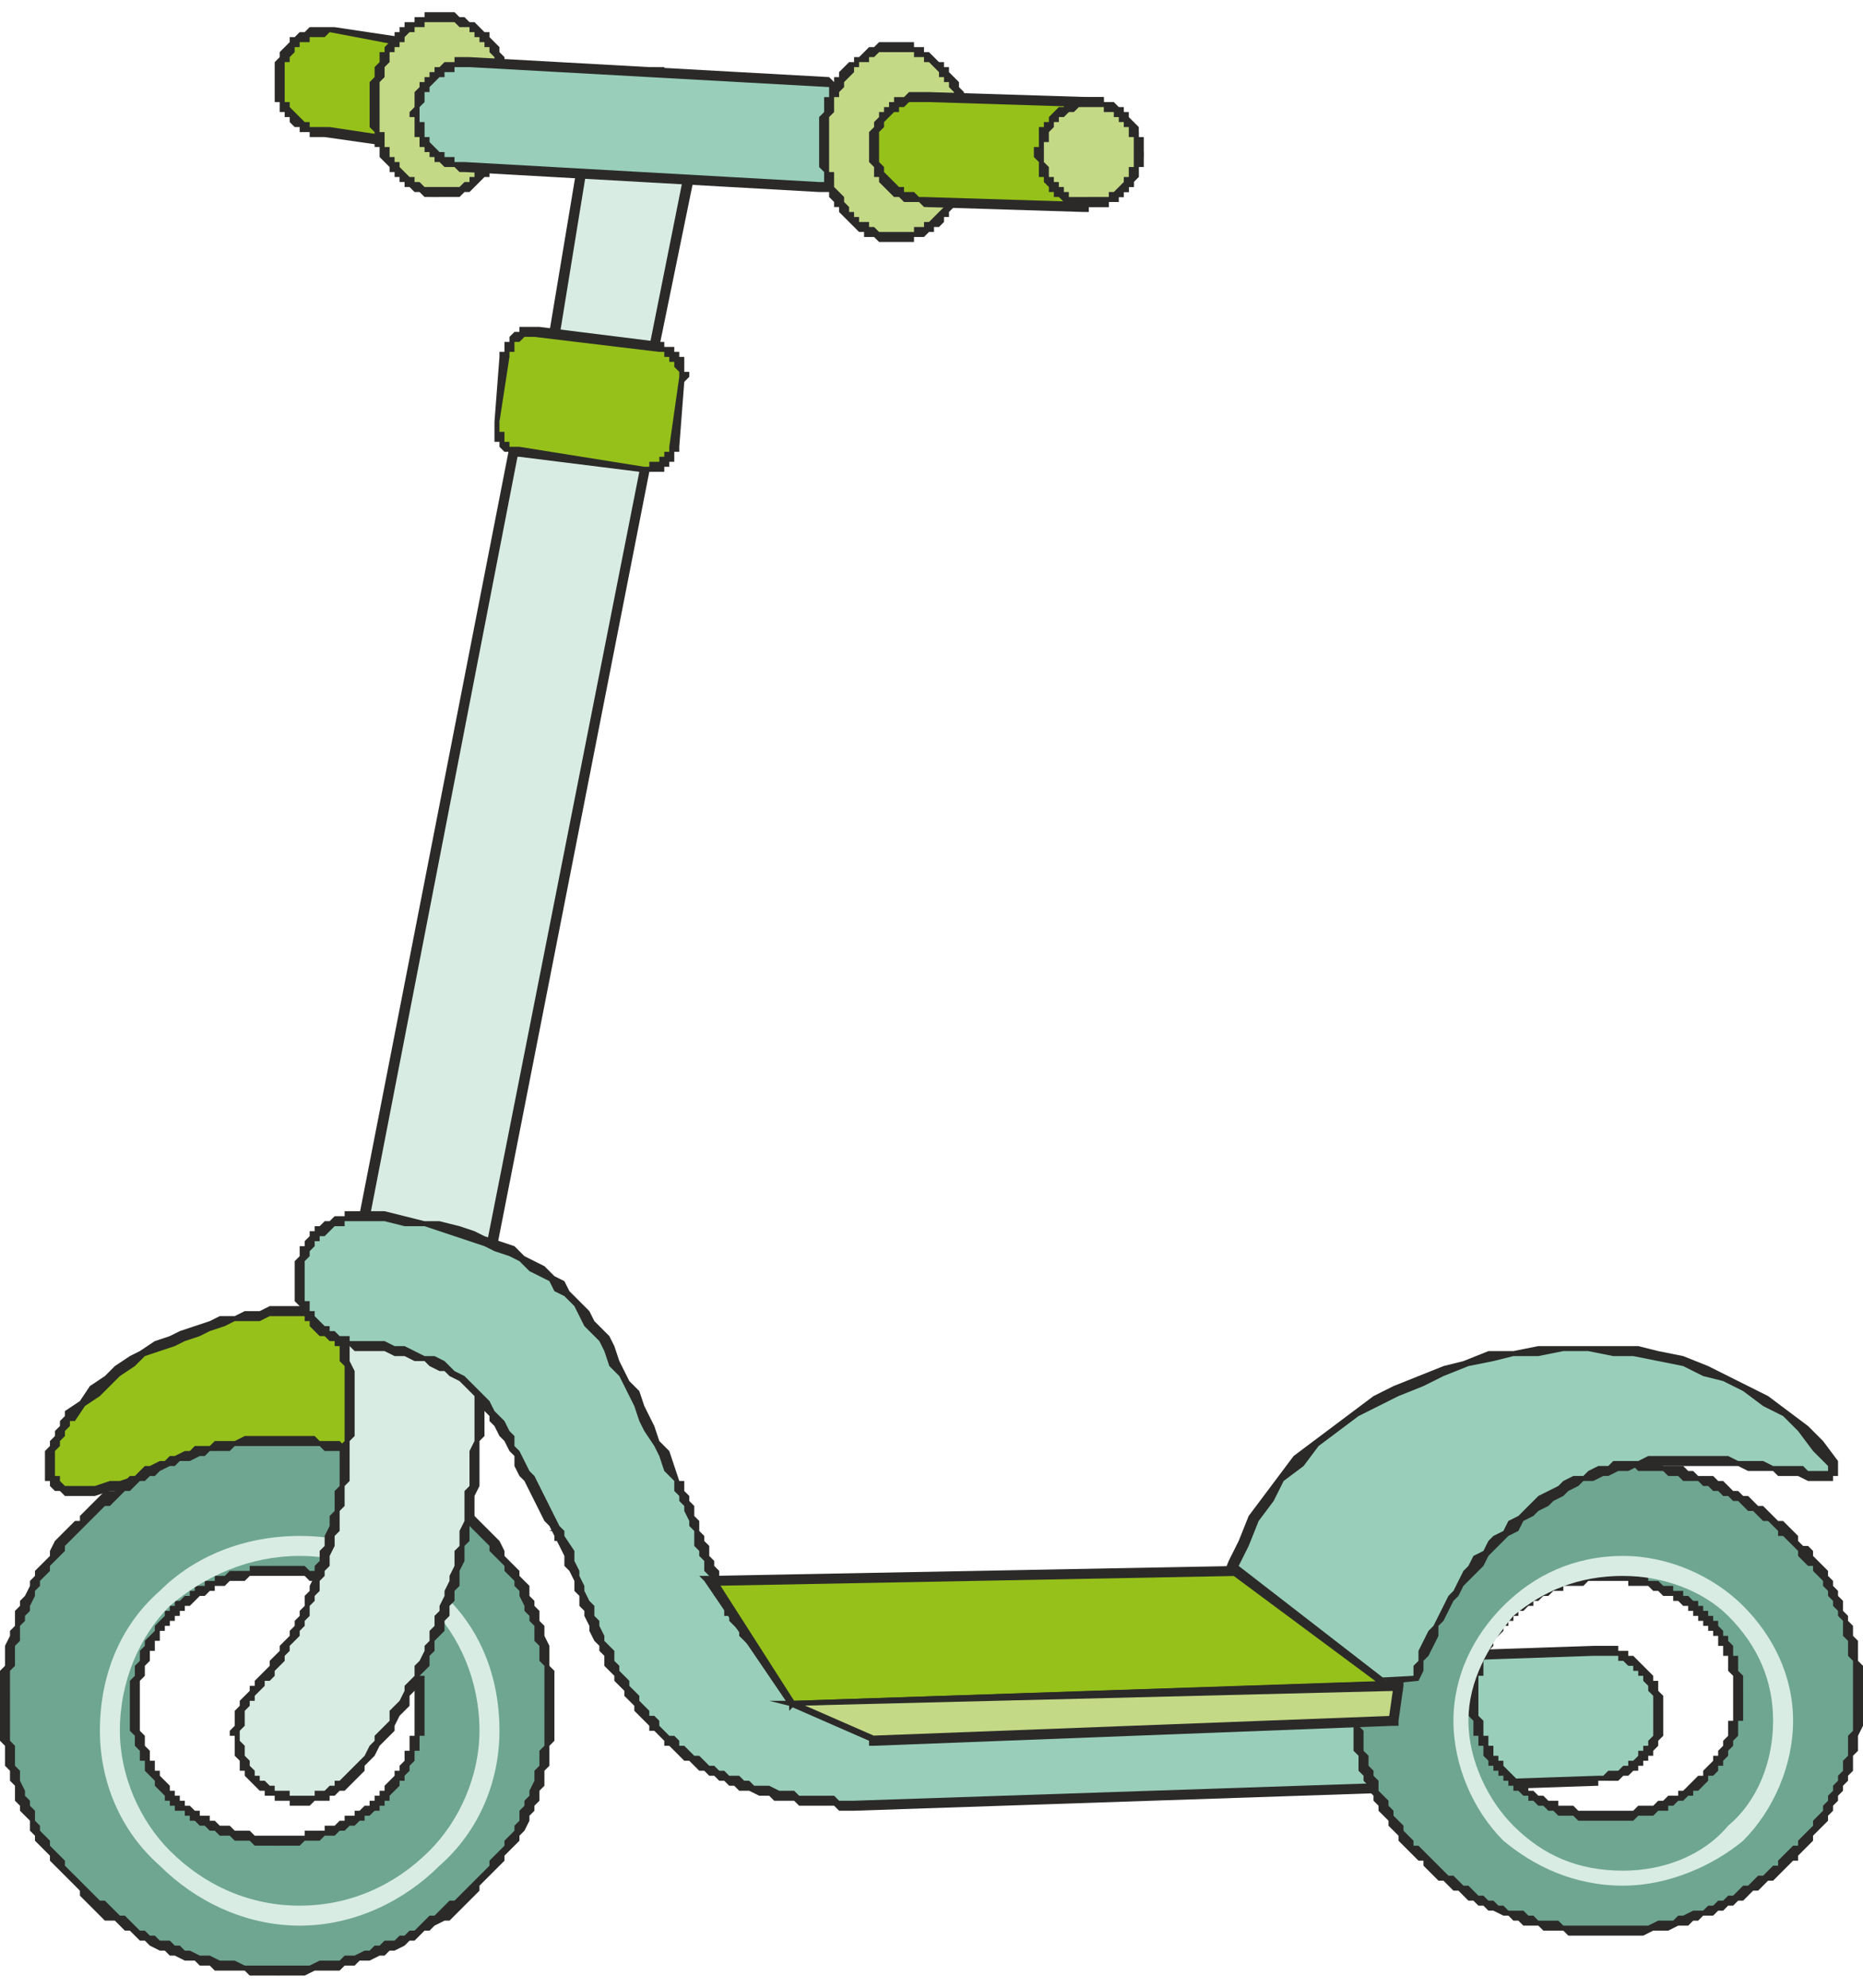 <svg xmlns="http://www.w3.org/2000/svg" width="60" height="64" fill-rule="evenodd" clip-rule="evenodd" image-rendering="optimizeQuality" shape-rendering="geometricPrecision" text-rendering="geometricPrecision" viewBox="0 0 3.73 3.93"><defs><style>.fil6{fill:#c4d985}.fil0{fill:#96c11a}.fil1,.fil3{fill:#2b2a29;fill-rule:nonzero}.fil3{fill:#d8ece4}.fil2,.fil4,.fil5{fill:#6fa691;fill-rule:nonzero}.fil4,.fil5{fill:#96c11a}.fil4{fill:#99cfba}</style></defs><g id="Слой_x0020_1"><g id="_93604640"><path d="M.14 2.81c-.07.09-.05.17.05.15.29-.07.42-.08.58-.02l.03-.3c-.06-.04-.41-.11-.66.17z" class="fil0"/><path id="1" d="M.19 2.95v.02H.13l-.01-.01H.11L.1 2.95v-.01H.09V2.88l.01-.01v-.01l.01-.01v-.01l.01-.01v-.01l.01-.01V2.8l.02.02H.14v.01l-.01.01v.01l-.01.01v.01l-.01.01v.05h.01v.01l.01.01H.19zm0 .02zm.57-.03h.02l-.01.01-.02-.01H.74l-.02-.01H.71L.7 2.92H.65l-.01-.01H.48l-.02.01H.4l-.02.01H.36l-.02.01H.32l-.02.01H.27l-.02.01H.22l-.03.01v-.02l.03-.01h.02l.03-.01h.02l.02-.01h.03l.02-.01H.4l.02-.01h.06l.01-.01h.15l.02.01h.03l.01.01h.03l.01.01h.02l.02.01-.02.01zm.02 0v.01H.77l.01-.01zm.01-.29l.01-.02V2.76l-.01.01V2.89l-.01.01v.04H.76v-.03l.01-.01V2.78l.01-.01V2.66l.01-.01v-.01.01zm.01-.02h.01l-.01.01v-.01zm-.65.19L.13 2.8l.03-.02.02-.03.03-.02.02-.02.03-.02.02-.01.03-.02.03-.01.02-.01.03-.01.03-.01.02-.01h.03l.02-.01h.03l.02-.01h.13l.02.01h.03l.02.01h.03l.01.01h.01v.01H.8l-.01.02-.01-.01-.01-.01H.75l-.02-.01H.7l-.01-.01H.54l-.02.01H.47l-.02.01-.03.01-.02.01-.03.01-.02.01-.03.01-.03.01-.02.02-.03.02-.02.02-.02.02-.03.02-.02.03zM.13 2.8z" class="fil1"/><path d="M.56 2.86c.14 0 .28.06.38.15.1.1.16.23.16.38s-.06.28-.16.38c-.1.09-.24.15-.38.15-.15 0-.29-.06-.39-.15-.1-.1-.16-.23-.16-.38s.06-.28.16-.38c.1-.09.24-.15.39-.15zm.2.34c-.05-.05-.12-.08-.2-.08-.08 0-.16.03-.21.08-.05.05-.08.12-.08.19s.03.14.08.19c.05.05.13.08.21.08.08 0 .15-.03.2-.08.05-.05.08-.12.08-.19S.81 3.25.76 3.2z" class="fil2"/><path id="1" d="M.95 3.01l-.02.01-.01-.01L.91 3 .9 2.99H.89l-.01-.01-.01-.01-.01-.01H.85l-.01-.01-.01-.01H.82l-.01-.01H.8l-.01-.01-.02-.01H.76L.75 2.9H.73l-.02-.01H.7l-.01-.01H.65l-.01-.01H.56v-.02h.07l.01.01h.04l.01.01h.03l.01.01h.01l.02.01h.01l.01.01h.01l.02.01h.01l.01.01.01.01h.01l.01.01.01.01.02.01H.9l.01.01.01.01.01.01.01.01.01.01zm.16.38h-.02v-.08l-.01-.01v-.03l-.01-.01v-.03l-.01-.01v-.01l-.01-.01v-.01l-.01-.02v-.01l-.01-.01v-.01l-.01-.01-.01-.01v-.01L1 3.1l-.01-.01-.01-.01v-.01l-.01-.01-.01-.01-.01-.01-.01-.01-.01-.01.02-.01.01.01.01.01.01.01.01.01.01.01.01.02v.01l.01.01.01.01.01.01v.01l.01.01.01.01v.02l.01.01v.01l.01.01v.02l.01.01v.02l.01.02v.04l.01.01V3.39zm-.16.38l-.02-.01.01-.01.01-.01.01-.01.01-.01.01-.01V3.7l.01-.01.01-.01.01-.01v-.01l.01-.01.01-.01v-.01l.01-.01V3.6l.01-.01v-.01l.01-.01v-.01l.01-.02v-.02l.01-.01v-.03l.01-.01v-.08h.02v.07l-.01.01v.04l-.01.01v.03l-.01.01v.02l-.01.01v.01l-.01.01v.01l-.01.02-.01.01v.01l-.01.01-.01.01-.01.01v.01L1 3.71l-.01.01-.01.01-.01.01-.01.01v.01l-.01.01zm-.39.16v-.02H.62l.02-.01h.04l.01-.01h.02l.02-.01h.01l.01-.01h.01l.01-.01h.02l.01-.01h.01l.01-.01h.01l.01-.01.01-.01.01-.01h.01l.01-.01.01-.01.01-.01h.01l.01-.01.01-.01.02.01-.01.01-.01.01-.01.01-.01.01-.01.01H.89l-.02.01-.01.01H.85l-.01.01-.01.01H.82l-.01.01-.02.01H.78l-.01.01H.76l-.02.01H.72l-.01.01H.69l-.01.01H.63l-.02.01H.56zm-.4-.16l.02-.01.01.01.01.01h.01l.01.01.01.01.01.01h.01l.01.01.01.01.01.01h.01l.01.01h.01l.01.01h.02l.01.01h.01l.01.01h.01l.02.01h.02l.02.01h.03l.02.01h.07v.02H.5l-.01-.01H.43l-.01-.01H.4L.39 3.9H.37l-.02-.01H.34l-.01-.01H.32L.3 3.87l-.01-.01H.28l-.01-.01-.01-.01H.25l-.01-.01-.01-.01H.21L.2 3.81.19 3.8l-.01-.01-.01-.01-.01-.01zM0 3.39h.02v.07l.01.01v.04l.01.01v.02l.01.02v.01l.01.01v.01l.01.01v.02l.01.01v.01l.01.01.01.01v.01l.01.01.01.01.01.01v.01l.01.01.01.01.01.01.01.01.01.01-.02.01v-.01l-.01-.01-.01-.01-.01-.01-.01-.01-.01-.01L.1 3.7v-.01l-.01-.01-.01-.01-.01-.01v-.01l-.01-.01v-.02l-.01-.01-.01-.01v-.01l-.01-.01v-.03l-.01-.01v-.02l-.01-.01v-.04L0 3.46V3.39zm.16-.38l.02.01-.01.01-.01.01-.01.01-.01.01-.01.01v.01l-.01.01-.01.01-.01.01v.01l-.01.01-.01.01v.01l-.01.01v.01l-.01.02v.01l-.01.01v.01l-.01.01v.03l-.01.01v.04l-.01.01V3.39H0V3.32l.01-.01v-.04l.01-.02v-.01l.01-.01V3.2l.01-.01v-.01l.01-.01.01-.02v-.01l.01-.01v-.01l.01-.01.01-.01.01-.01v-.01l.01-.02.01-.01.01-.01.01-.01.01-.01h.01v-.01zm.4-.16v.02H.47l-.01.01H.42l-.01.01H.4l-.02.01H.36l-.01.01H.34l-.02.01-.01.01H.3l-.01.01H.28l-.01.01-.01.01H.25l-.01.01-.01.01-.01.01H.21L.2 3l-.01.01-.01.01-.02-.01L.17 3l.01-.01.01-.01.01-.01.01-.01h.02l.01-.01.01-.01.01-.01h.01l.01-.01.01-.01H.3l.02-.01h.01l.01-.01h.01l.02-.01h.01l.01-.01h.03l.01-.01h.04l.02-.01h.07zm0 .28v-.02h.05l.01.01h.03l.01.01h.02v.01H.7v.01h.02v.01h.01v.01h.02v.01h.01v.01h.01l-.02.02V3.2H.74v-.01H.73l-.01-.01-.01-.01H.7l-.01-.01H.68v-.01H.66l-.01-.01H.62l-.01-.01H.56zm-.2.08l-.02-.02h.01v-.01h.01l.01-.01h.01v-.01h.01v-.01h.02v-.01h.02v-.01h.02l.01-.01H.5v-.01H.56v.02H.5l-.01.01H.46l-.01.01H.43v.01H.42l-.01.01H.4l-.01.01-.01.01H.37v.01H.36v.01zm-.08.18H.26v-.05l.01-.01v-.02l.01-.01v-.02l.01-.01v-.01l.01-.01.01-.01v-.01l.01-.01.01-.01V3.2h.01v-.01l.02.02H.35v.01H.34v.01H.33v.01H.32v.02H.31v.02H.3v.02l-.01.01v.02l-.01.01v.05zm.08.18l-.02.02v-.01H.33v-.01l-.01-.01-.01-.01v-.01L.3 3.53l-.01-.01V3.5H.28v-.02l-.01-.01v-.02l-.01-.01v-.05h.02v.05l.01.01v.02l.01.01v.02h.01v.02h.01v.01l.01.01.01.01v.01h.01v.01h.01zm.2.08v.02H.51L.5 3.66H.47l-.01-.01H.44l-.01-.01H.42l-.01-.01H.4l-.01-.01H.38v-.01H.37V3.6H.35v-.01H.34l.02-.02v.01h.01v.01h.01l.01.01H.4v.01h.02v.01h.01l.01.01h.02l.01.01H.5l.01.01h.05zm.19-.08l.02.02H.76v.01H.75l-.01.01H.73v.01H.72l-.01.01H.7l-.01.01H.68l-.01.01H.65l-.01.01H.61l-.01.01H.56v-.02h.05v-.01h.04v-.01h.02l.01-.01h.01v-.01h.02V3.6h.01l.01-.01h.01v-.01h.01v-.01zm.08-.18h.02V3.45H.84v.03H.83v.02l-.01.01v.01l-.01.01v.01H.8v.01l-.01.01-.01.01v.01H.77v.01l-.02-.02h.01v-.01h.01v-.01l.01-.01.01-.01v-.01H.8v-.01l.01-.01v-.02h.01v-.03h.01V3.39zm-.08-.18l.02-.02v.01h.01v.01l.01.01.01.01.01.01v.01l.01.01v.01h.01v.02l.01.01v.03h.01V3.39H.83V3.33l-.01-.01V3.3l-.01-.01v-.01L.8 3.27v-.01H.79v-.02H.78v-.01H.77v-.01H.76v-.01H.75z" class="fil1"/><path d="M.6 3.05c.11 0 .21.04.28.11.08.07.12.17.12.28 0 .1-.04.2-.12.27-.07.07-.17.12-.28.12-.11 0-.21-.05-.28-.12C.24 3.64.2 3.54.2 3.44c0-.11.04-.21.12-.28.07-.07.17-.11.28-.11zm.26.14c-.07-.06-.16-.1-.26-.1s-.19.04-.26.1c-.06.06-.1.15-.1.25 0 .09.04.18.1.24.07.07.16.11.26.11s.19-.04.26-.11c.06-.06.1-.15.1-.24 0-.1-.04-.19-.1-.25z" class="fil3"/><path d="M1.18.22c.02-.07.07-.11.14-.1.07.02.08.08.07.15l-.08.4c-.07.06-.09.14-.02.24v.01L.95 2.64c.02.15.01.32-.04.47-.04.16-.11.31-.21.42-.05.06-.13.06-.18.01-.06-.04-.06-.13-.01-.18.07-.08.12-.19.15-.31.04-.13.05-.27.03-.39v-.04L1.03.87c.09-.03.1-.21.08-.23l.07-.42z" class="fil3"/><path id="1" d="M1.32.11l-.01.02h-.05l-.01.01h-.01v.01h-.01l-.01.01-.01.01v.01L1.2.19v.02l-.01.01h-.02l.01-.01V.19l.01-.01V.17L1.2.16V.15h.01V.14h.01V.13h.01l.01-.01h.02V.11H1.32zm.08.17L1.38.27V.18h-.01V.16h-.01V.15h-.01V.14h-.02V.13h-.02l.01-.02h.01v.01h.02l.01.01.01.01.01.01.01.01v.01l.01.01V.28zM1.38.27zm-.08.4l.08-.4.02.01-.08.39v.01L1.3.67zm.02 0v.01-.01zM1.3.91h-.02v.01L1.27.91V.9L1.26.89V.88L1.25.87V.85L1.24.84V.74h.01V.72l.01-.01.01-.01V.69h.01l.01-.01.01-.01.01-.01.01.02h-.01L1.3.69V.7h-.01v.01h-.01v.01l-.01.01v.01l-.01.01v.09l.01.01v.01l.01.01v.02l.01.01.01.01zm0 0zm-.02.01V.91h.02v.01h-.02zm.02 0zM.94 2.64L1.28.92h.02L.96 2.65H.94v-.01zm0 .01v-.01.01zm-.02.47l-.01-.01v-.03l.01-.01v-.03l.01-.02v-.06l.01-.01V2.88l.01-.02v-.14L.94 2.7v-.05l.02-.01v.07l.01.02v.12l-.01.01v.09l-.01.02v.04l-.01.02v.03l-.01.01v.03l-.01.02zm-.21.42l-.02-.01.01-.01.01-.01.01-.01.01-.01.01-.02.01-.01v-.01l.01-.01.01-.01.01-.01V3.4l.01-.01.01-.01.01-.02v-.01l.01-.01.01-.01v-.02l.01-.01.01-.02v-.01l.01-.01v-.02l.01-.01v-.02l.01-.01v-.01l.01-.02v-.01l.01-.02v-.01l.01-.02.01.01v.03l-.01.01v.02l-.01.01v.02l-.01.01v.02l-.01.01-.01.01v.02l-.01.01v.02l-.01.01-.01.01v.02l-.01.01-.01.01v.02l-.01.01-.01.01-.01.02v.01l-.01.01-.01.01-.01.01-.01.02-.01.01-.01.01v.01l-.01.01-.01.01zm-.2.01l.01-.01h.01l.01.01h.01v.01h.03v.01h.05v-.01h.02l.01-.01h.01v-.01h.01l.01-.01.02.01-.01.01-.01.01H.68l-.01.01H.66v.01H.63l-.01.01H.58v-.01H.55v-.01H.53v-.01H.52l-.01-.01zm-.01-.2l.01.02v.01H.5v.01l-.01.01v.03l-.01.01v.02l.01.01v.02l.01.01v.01l.01.01v.01h.01v.01l-.01.01-.01-.01-.01-.01v-.01H.48V3.5l-.01-.01v-.04H.46v-.01l.01-.01V3.4l.01-.01v-.01l.01-.01.01-.01v-.01zm.15-.3h.02v.02l-.01.02v.02l-.01.01v.01l-.01.01v.02l-.01.01v.01l-.01.01v.02l-.01.01v.01l-.01.01v.01l-.01.01-.01.01v.01l-.01.01v.01l-.01.01-.01.01v.01l-.01.01H.53v.01l-.01.01-.01.01-.01-.02h.01v-.01l.01-.01.01-.01.01-.01V3.3l.01-.01.01-.01v-.01l.01-.01.01-.01v-.01l.01-.01v-.01l.01-.01V3.2l.01-.01v-.02l.01-.01v-.01l.01-.02v-.02l.01-.01v-.02l.01-.01v-.02zm.03-.39H.7v.04l.01.02V2.85l-.01.01v.08l-.01.01v.04L.68 3v.04l-.01.01H.65l.01-.02v-.02L.67 3v-.04l.01-.01v-.08l.01-.01V2.71L.68 2.7v-.04zm.01-.02l.01.02H.68v-.03l.01.01zm-.01 0v-.01.01zm.02-.02l-.01.02-.01-.01v-.02l.02.01zm-.02-.01zM1.04.87L.7 2.62l-.02-.01.34-1.74.01-.01.01.01zm-.02 0l.01-.01-.01.01zm.01.01V.86l.01.02h-.01zm.01 0h-.01.01zM1.1.64l.02.01-.01-.01h.01v.03h.01v.04l-.01.01v.05l-.01.01V.8L1.1.81v.01l-.01.01v.01h-.01v.01l-.01.01h-.01l-.01.01h-.01v.01L1.03.86h.01V.85h.01l.01-.01.01-.01.01-.01V.81L1.09.8V.79L1.1.78V.74l.01-.01V.67L1.1.66V.64zm0 .01V.64v.01zm.09-.43l-.07.43L1.1.64l.07-.42h.02zm-.02 0z" class="fil1"/><path d="M.72 2.67C.65 2.66.59 2.6.6 2.53c0-.07.06-.13.13-.12.45.04.47.25.62.53.04.07-.02-.05.03.05V3c.05.14.09.22.13.27.05.04.11.05.2.06l1.48-.05c.07 0 .13.05.13.12 0 .07-.05.13-.12.14l-1.49.05H1.7c-.16-.01-.27-.05-.36-.13-.08-.08-.14-.19-.2-.37l-.02-.04c0 .01.01.01 0 0-.13-.21-.13-.36-.4-.38zm.4.38c-.01-.03-.01-.01 0 0z" class="fil4"/><path id="1" d="M.59 2.53h.02v.05h.01v.02h.01v.01l.01.01.01.01h.01v.01h.01l.01.01H.7v.01h.02v.02H.71L.7 2.67H.67v-.01H.66l-.01-.01H.64l-.01-.01-.01-.01v-.01H.61v-.01L.6 2.6v-.01l-.01-.01v-.05zm.14-.13v.02H.69v.01H.67l-.01.01-.01.01H.64v.01H.63v.01l-.01.01v.01l-.01.01v.03H.59V2.5l.01-.01v-.02h.01v-.01l.01-.01v-.01h.01v-.01h.01l.01-.01h.01l.01-.01h.02V2.4h.04zm0 0zm.63.54h-.01l-.02-.02-.01-.03-.01-.02-.02-.03-.01-.02-.01-.03-.01-.02-.01-.02-.01-.02-.02-.02-.01-.03-.01-.02-.01-.01-.02-.02-.01-.02-.01-.02-.02-.02-.02-.01-.01-.02-.02-.01-.02-.01-.02-.02-.02-.01-.03-.01-.02-.01-.03-.01-.03-.01-.03-.01-.03-.01H.81l-.04-.01H.73V2.4h.04l.04.01.04.01h.03l.04.01.03.01.02.01.03.01.03.01.02.02.02.01.02.01.02.02.02.01.01.02.02.02.02.02.01.02.01.01.02.02.01.02.01.03.01.02.01.02.02.02.01.03.01.02.01.02.01.03.02.02.01.03.01.03zm0 0zm.02.04l-.01.01-.01-.01v-.01l-.01-.01v-.01l.02-.01v.02h-.01v.01-.01h-.01v-.02h.02v.02l-.01.01v-.01h-.01v-.01l.02-.01v.02l.01.01v.01zm-.01.01zm0 .01v-.01l.01-.01.01.01-.02.01zm.02-.01zM1.37 3l.02-.01V3h-.02zm.15.26l-.01.01H1.5l-.01-.01-.01-.01v-.01l-.01-.01-.01-.01v-.01h-.01v-.02l-.01-.01v-.01h-.01v-.02l-.01-.01v-.01l-.01-.01V3.1l-.01-.01v-.01l-.01-.01v-.03l-.01-.01v-.01L1.37 3h.02v.01l.01.01v.02l.01.01v.01l.01.01v.02l.01.01v.01l.01.01v.02l.01.01v.02h.01v.01l.01.01v.01l.01.01v.01h.01v.01h.01v.01l.01.01.01.01zm-.01.01l.03.03-.03-.03zm.2.05v.02h-.02l-.01-.01H1.62v-.01h-.04v-.01h-.02l-.01-.01h-.01l-.01-.01h-.01v-.01h-.01v-.01l.01-.01.01.01h.01v.01h.01l.01.01h.02v.01h.03l.01.01h.05l.01.01h.03zm0 .02zm1.48-.05l-1.48.05v-.02l1.48-.05v.02zm0-.02zm.14.13h-.02v-.03l-.01-.01v-.01l-.01-.01v-.01h-.01v-.01h-.01v-.01h-.01l-.01-.01h-.01v-.01h-.05v-.02h.05v.01h.02v.01h.01l.01.01.01.01.01.01.01.01v.01h.01v.02l.01.01v.03zm-.13.15v-.02h.01l.01-.01h.02l.01-.01h.01V3.5h.01l.01-.01v-.01h.01v-.01h.01v-.01l.01-.01V3.4h.02v.05l-.01.01v.01l-.01.01v.01H3.3v.01h-.01v.01h-.01v.01h-.01l-.01.01h-.01l-.01.01H3.2v.01zm0-.02zm-1.49.05l1.49-.05v.02l-1.49.05v-.02zm0 .02zm-.01-.02h.01v.02H1.7v-.02zm0 .02zm0-.02v.02-.02zm0 0zm-.37-.11l.02-.02.01.01v.01h.01l.01.01.01.01h.01l.01.01.01.01h.01l.01.01h.01l.01.01h.02l.01.01h.01l.01.01h.03l.02.01h.03l.01.01H1.67l.01.01h.02v.02h-.02l-.01-.01H1.6l-.01-.01h-.04l-.01-.01h-.02l-.02-.01h-.02l-.01-.01h-.01l-.01-.01h-.01l-.01-.01h-.01l-.01-.01H1.4l-.01-.01-.01-.01h-.01l-.01-.01-.01-.01-.01-.01h-.01zm-.2-.38l.02-.01v.02l.01.02v.01l.01.02v.01l.01.02.01.01v.02l.01.01v.01l.01.02v.01l.01.01.01.01v.02l.01.01v.01l.01.01.01.01v.01l.01.01.01.01v.01l.01.01.01.01v.01h.01l.01.01v.01l.01.01.01.01h.01l-.02.02v-.01l-.01-.01-.01-.01H1.3v-.01l-.01-.01-.01-.01-.01-.01v-.01l-.01-.01-.01-.01v-.01l-.01-.01-.01-.01v-.01l-.01-.01-.01-.01v-.02l-.01-.01v-.01l-.01-.01-.01-.02v-.01l-.01-.02V3.2l-.01-.01v-.02l-.01-.01v-.02l-.01-.02-.01-.01v-.02zm.02-.01v.01-.01zm-.02-.03l.02.03-.02.01-.02-.04.01-.01.01.01zm-.01-.01l.01.01-.01-.01zm0 0v.02l-.01-.01.01-.01zm-.01.01v-.01h.01l-.01.01zm0 0l.02-.01v.01l-.01.01h-.01v-.01h.02l-.02.01v-.01zm.02-.01v.01-.01zm-.41-.36v-.02h.05l.02.01h.02l.02.01.02.01h.02l.02.01.01.01.01.01.02.01.01.01.01.01.01.01.01.01.01.01.01.02.01.01.01.01.01.02.01.01v.02l.01.01.01.02.01.02.01.01.01.02.01.02.01.02.01.02.01.02.01.01-.02.01-.01-.02-.01-.01L1.08 3l-.01-.02-.01-.02-.01-.02-.01-.01-.01-.02v-.02l-.01-.01-.01-.02L1 2.85l-.01-.02-.01-.01v-.01L.97 2.8l-.01-.02-.01-.01-.01-.01-.01-.01-.01-.01-.02-.01-.01-.01H.88l-.02-.01-.01-.01H.83l-.02-.01H.79l-.02-.01H.72zm0-.02zm.4.38v.02l-.01-.01v-.01H1.1l.02-.01v.01h.01v.01h-.02v-.01H1.1l.02-.01v.01h.01v.01l-.01-.01zm0 .02h-.01v-.01l.01.01zm0 0v-.02l.01.01-.01.01zm.01-.01v.01h-.01l.01-.01z" class="fil1"/><path d="M.65.24C.6.24.55.19.56.13c0-.05.05-.1.11-.09l.2.03c.06 0 .1.05.1.11 0 .05-.05.1-.11.09L.65.24z" class="fil5"/><path id="1" d="M.55.13h.02v.05h.01v.01L.59.2.6.21l.01.01h.01v.01h.03v.02H.62V.24H.6V.23H.59L.58.22V.21H.57V.2H.56V.18H.55V.13zm.12-.1L.66.04l.01.01L.66.04.65.05H.62v.01H.6v.01H.59v.01L.58.09V.1H.57v.03H.55V.1L.56.09V.08L.57.07.58.06V.05h.01L.6.04h.01L.62.03h.05zm0 0zm.2.05L.66.04.67.03l.2.03v.02zm0 0zm.11.1L.96.17V.14L.95.13V.12L.94.11.93.1.92.09H.91V.08H.87V.06h.04v.01h.02v.01h.01v.01h.01V.1h.01v.01l.01.01v.01l.01.01v.04zm-.12.1V.26H.9L.91.25h.01L.93.24.94.23V.22h.01V.2h.01V.17l.02.01V.2H.97v.02L.96.23v.01H.95v.01H.94v.01H.93L.92.27H.91L.9.28H.86zm0 0zM.66.23l.2.03v.02L.65.25V.23h.01zm-.01 0h.01-.01z" class="fil1"/><path d="M.88.01c.08 0 .14.08.14.18 0 .09-.06.17-.14.17C.81.36.75.28.75.19c0-.1.06-.18.13-.18z" class="fil6"/><path id="1" d="M1.03.19h-.02V.15L1 .14V.11H.99V.09L.98.08V.07H.97V.06H.96V.05H.95V.04H.94V.03H.92L.91.02H.88V0h.03l.01.01h.01l.01.01h.01l.01.01.01.01h.01v.01l.01.01.01.01v.01l.01.01v.02h.01v.04l.01.01v.03zM.88.37V.35h.04L.93.34h.01V.33h.01V.32h.01L.97.31V.3h.01V.29L.99.28V.27L1 .26V.23l.01-.01V.19h.02v.02l-.01.01v.04l-.01.01v.01L1 .29V.3L.99.31v.01H.98v.01H.97L.96.34.95.35.94.36H.93L.92.37H.88zM.74.19h.02v.05h.01v.03h.01v.02h.01V.3H.8v.01l.01.01.01.01h.01v.01h.01l.01.01h.03v.02H.85L.84.36H.83L.82.35H.81V.34H.8V.33H.79V.32H.78V.31L.77.3.76.29V.27H.75V.24L.74.23V.19zM.88 0v.02H.85v.01H.83v.01H.82L.81.05v.01H.8v.01H.79v.01H.78V.1L.77.11v.02L.76.14v.05H.74V.14L.75.13V.11L.76.1V.08h.01V.07L.78.06.79.05V.04H.8V.03h.01V.02h.02V.01h.02V0h.03z" class="fil1"/><path d="M1.08.64l.24.03c.03.01.05.03.05.06l-.02.14c-.01.03-.03.05-.06.05L1.04.88C1.01.88.99.85 1 .82l.01-.13c.01-.03.03-.05.07-.05z" class="fil0"/><path id="1" d="M1.32.68L1.07.65l.01-.02.24.03v.02zm.05.06L1.36.73V.72L1.35.71V.7h-.01V.69h-.01V.68h-.01V.66h.01v.01h.02v.01h.01v.01h.01v.03h.01v.01l-.01.01zm-.03.13l.02-.14.01.01-.01.13h-.02zm-.06.05l.01-.01h.01V.9h.02V.89h.01V.88h.01V.87h.02v.01h-.01V.9h-.01v.01h-.01v.01H1.3l-.01.01V.92h-.01zM1.04.87l.25.04-.01.01-.24-.03V.87zM.99.82H1v.02h.01v.02h.01v.01h.02v.02h-.02V.88h-.01L1 .87V.86H.99V.82zm.03-.13L1 .82H.99L1 .69h.02zm.06-.06l-.01.02h-.02l-.01.01h-.01v.02h-.01v.01H1V.68h.01V.66h.01V.65l.01-.01h.01V.63h.04z" class="fil1"/><path d="M.93.31C.87.3.83.26.83.2.84.14.89.1.94.1l.72.04c.05.01.1.06.09.11 0 .06-.05.1-.11.1L.93.31z" class="fil4"/><path id="1" d="M.82.2h.02v.02h.01v.03h.01v.01l.01.01.01.01h.01v.01h.02V.3h.02v.02H.92L.91.31H.89L.88.3H.87V.29H.86V.28H.85V.27H.84V.25H.83V.21H.82V.2zM.94.09v.02H.91v.01H.89v.01H.88L.87.14.86.15v.01H.85v.02L.84.19V.2H.82L.83.19V.16L.84.15V.14h.01V.13h.01V.12h.01V.11h.01L.89.1h.02V.09h.03zm0 0zm.72.06L.94.11V.09l.72.04v.02zm0 0zm.1.1h-.02V.21L1.73.2V.19h-.01V.18h-.01V.17H1.7L1.69.16h-.02V.15h-.01V.13l.01.01h.03v.01h.01l.01.01h.01v.01l.01.01v.01h.01V.2l.01.01v.04zm-.12.11V.34h.04l.01-.01h.01l.01-.01.01-.01V.3h.01V.29l.01-.01V.25h.02v.04h-.01v.02h-.01v.01h-.01v.01l-.01.01h-.01L1.7.35h-.01l-.01.01h-.04zm0 0zM.93.3l.71.04v.02L.93.32V.3zm0 0z" class="fil1"/><g><path d="M1.79.07c.08 0 .15.09.15.19 0 .11-.07.19-.15.19-.08 0-.14-.08-.14-.19 0-.1.06-.19.14-.19z" class="fil6"/><path id="1" d="M1.95.26h-.02V.21h-.01V.18L1.91.17V.16L1.9.15V.14h-.01V.13h-.01V.12L1.87.11 1.86.1h-.01V.09h-.02V.08h-.04V.06h.04v.01h.02v.01h.01l.01.01.01.01h.01v.01h.01v.01l.01.01.01.01v.01l.01.01v.01l.01.01v.03l.01.01v.04zm-.16.2V.44h.04V.43h.02V.42h.01l.01-.01.01-.01.01-.01V.38h.01V.37l.01-.01V.35l.01-.01V.32l.01-.01V.26h.02V.3l-.01.01v.03l-.01.01v.01l-.01.01v.01l-.01.01L1.9.4v.01h-.01v.01l-.01.01h-.01v.01h-.01l-.01.01h-.02v.01h-.04zm-.15-.2h.02V.32h.01v.03l.01.01.01.01v.01l.01.01V.4h.01v.01h.01v.01h.02v.01h.01l.01.01h.03v.02h-.03L1.75.45h-.02V.44h-.01L1.71.43 1.7.42 1.69.41 1.68.4V.39h-.01V.38L1.66.37V.36L1.65.35V.32L1.64.31V.26zm.15-.2v.02h-.03l-.01.01h-.01V.1h-.02v.01h-.01v.01L1.7.13l-.01.01v.01l-.01.01v.01h-.01V.2l-.01.01v.05h-.02V.21L1.65.2V.17h.01V.15l.01-.01V.13h.01V.12l.01-.01L1.7.1h.01V.09h.01l.01-.01.01-.01h.01l.01-.01h.03z" class="fil1"/></g><g><path d="M1.85.38c-.06-.01-.1-.06-.1-.11 0-.06.05-.1.11-.1l.32.01c.06 0 .1.05.1.11-.01.06-.06.1-.11.1L1.85.38z" class="fil5"/><path id="1" d="M1.74.27h.02V.3l.01.01v.01l.01.01.01.01.01.01h.01v.01h.02l.01.01h.01v.02L1.84.38h-.03L1.8.37h-.01L1.78.36 1.77.35 1.76.34V.33h-.01V.31L1.74.3V.27zm.12-.11v.02h-.04l-.01.01H1.8V.2h-.01l-.01.01-.01.01v.01l-.01.01v.03h-.02V.24l.01-.01V.22l.01-.01V.2h.01V.19h.01V.18h.01V.17h.02l.01-.01h.04zm0 .02zm.32.01L1.86.18V.16l.32.01v.02zm0-.02zm.11.12h-.02V.27L2.26.26V.24L2.25.23V.22h-.01V.21h-.01V.2h-.02V.19h-.03V.17h.03v.01h.02v.01h.01V.2h.01l.01.01v.01h.01v.01l.01.01v.03l.01.01v.01zM2.17.4V.38h.02V.37h.03V.36h.01V.35h.01V.34h.01V.33l.01-.01V.3h.01V.29h.02-.01v.04h-.01v.02h-.01v.01h-.01v.01h-.01l-.01.01h-.01v.01h-.04V.4h-.01zm0-.02zM1.85.37l.32.01V.4L1.85.39V.37zm0 .02z" class="fil1"/></g><g><path d="M2.18.18c.06 0 .1.05.1.1 0 .06-.04.1-.1.1-.05 0-.1-.04-.1-.1 0-.05.05-.1.1-.1z" class="fil6"/><path id="1" d="M2.29.28h-.02V.25h-.01V.23h-.01V.22h-.01V.21h-.01V.2h-.02V.19h-.03V.17h.03v.01h.02l.01.01h.01V.2h.01v.01l.01.01.01.01v.02h.01v.03zm-.11.11V.37h.04V.36h.01l.01-.01.01-.01V.33h.01V.31h.01V.28h.02v.03h-.01v.02l-.01.01v.01h-.01v.01h-.01v.01h-.01v.01h-.02v.01h-.04zM2.07.28h.02V.3l.01.01v.02h.01v.01h.01v.01h.01v.01h.01v.01h.04v.02h-.04V.38h-.01L2.12.37h-.01V.36H2.1V.35L2.09.34V.33h-.01V.3L2.07.29V.28zm.11-.11v.02h-.02L2.15.2h-.01l-.01.01h-.01v.01h-.01v.01L2.1.24v.02h-.01v.02h-.02V.27h.01V.23h.01V.22h.01V.21L2.11.2l.01-.01h.01V.18h.02V.17h.03z" class="fil1"/></g><g><path d="M3.22 2.9c.13 0 .26.05.35.14.09.08.15.2.15.33s-.06.25-.15.34c-.09.08-.22.13-.35.13-.14 0-.27-.05-.36-.13-.09-.09-.15-.21-.15-.34 0-.13.06-.25.15-.33.09-.09.22-.14.36-.14zm.19.3c-.05-.04-.12-.07-.19-.07-.08 0-.15.03-.19.07-.05.05-.08.11-.08.17 0 .07.03.13.08.17.04.04.11.07.19.07.07 0 .14-.03.19-.07.04-.04.07-.1.07-.17 0-.06-.03-.12-.07-.17z" class="fil2"/><path id="1" d="M3.58 3.03l-.02.02v-.01l-.01-.01-.01-.01h-.01l-.01-.01L3.51 3H3.5l-.01-.01-.01-.01h-.01l-.01-.01h-.01l-.01-.01h-.01l-.01-.01h-.01l-.01-.01h-.03l-.01-.01h-.02l-.01-.01h-.05l-.01-.01h-.05v-.02h.04l.01.01h.05l.01.01h.04l.01.01h.01l.01.01h.03l.01.01h.01l.01.01.01.01h.01l.01.01h.01l.01.01.01.01h.01l.01.01.01.01.01.01h.01l.01.01zm-.02.02zm.17.32h-.02V3.3l-.01-.01v-.03l-.01-.01v-.03l-.01-.01V3.2l-.01-.01v-.01l-.01-.01v-.01l-.01-.01v-.01l-.01-.01-.01-.01v-.01h-.01l-.01-.01-.01-.01v-.01l-.01-.01-.01-.01-.01-.01h-.01l.02-.02.01.01.01.01v.01l.01.01h.01l.01.01v.01l.01.01.01.01.01.01v.01l.01.01v.01l.01.01v.01l.01.01v.02l.01.01v.01l.01.01v.02l.01.01v.04l.01.01V3.37zm-.15.34l-.02-.01.01-.01.01-.01.01-.01h.01v-.01l.01-.01.01-.01.01-.01v-.01l.01-.01.01-.01v-.01l.01-.01v-.01l.01-.01v-.01l.01-.01v-.01l.01-.01V3.5l.01-.01v-.04l.01-.01V3.37h.02V3.43l-.01.02v.03l-.01.01v.03l-.01.01v.01l-.01.01v.01l-.01.01v.01l-.01.01v.01l-.01.01v.01l-.01.01-.01.01-.01.01v.01l-.01.01-.01.01-.01.01v.01h-.01l-.01.01zm-.36.14v-.02h.08l.02-.01h.03l.01-.01h.01l.02-.01h.02l.01-.01h.01l.01-.01h.01l.01-.01h.01l.01-.01.01-.01h.01l.01-.01.01-.01h.01l.01-.01.01-.01h.01V3.7l.02.01-.01.01-.01.01-.01.01h-.01l-.01.01-.01.01h-.01l-.01.01-.01.01h-.01l-.01.01h-.01l-.01.01h-.01l-.01.01h-.02l-.01.01h-.01l-.01.01h-.02l-.02.01h-.03l-.02.01h-.07zm-.37-.14l.02-.01.01.01.01.01.01.01h.01l.01.01.01.01h.01l.01.01.01.01h.01l.01.01h.01l.01.01h.01l.01.01h.03l.01.01h.01l.01.01h.04l.01.01H3.22v.02H3.14l-.01-.01h-.04l-.01-.01h-.03l-.01-.01h-.01l-.01-.01h-.01l-.02-.01h-.01l-.01-.01h-.01l-.01-.01h-.01l-.01-.01-.01-.01h-.01l-.01-.01-.01-.01h-.01l-.01-.01-.01-.01-.01-.01zm-.15-.34h.02V3.43l.01.01v.04l.01.01v.02l.01.01v.01l.01.01v.02l.01.01.01.01v.01l.01.01v.01l.01.01.01.01v.01l.01.01.01.01v.01h.01l.01.01.01.01.01.01-.02.01V3.7h-.01l-.01-.01-.01-.01-.01-.01-.01-.01v-.01l-.01-.01-.01-.01v-.01l-.01-.01-.01-.01v-.01l-.01-.01v-.01l-.01-.01v-.01l-.01-.01v-.01l-.01-.01v-.03l-.01-.01v-.05l-.01-.01v-.05zm.15-.34l.02.02h-.01l-.01.01-.01.01-.01.01v.01l-.01.01h-.01v.01l-.01.01-.01.01v.01l-.01.01v.01l-.01.01-.01.01v.02l-.01.01v.01l-.01.02v.02l-.01.01v.03l-.01.01V3.37H2.7v-.05l.01-.01v-.05l.01-.01v-.02l.01-.01v-.01l.01-.01v-.02l.01-.01v-.01l.01-.01v-.01l.01-.01.01-.01v-.01l.01-.01.01-.01v-.01l.01-.01h.01l.01-.01.01-.01.01-.01v-.01zm.37-.14v.02h-.05l-.02.01H3.1l-.01.01h-.02l-.01.01h-.02l-.02.01h-.01L3 2.96h-.01l-.01.01h-.01l-.01.01h-.01l-.01.01-.01.01h-.01l-.01.01-.01.01h-.01l-.01.01v.01l-.01.01-.02-.02.01-.01h.01l.01-.01.01-.01.01-.01h.01l.01-.01.01-.01h.01l.01-.01h.01l.01-.01.01-.01h.01l.02-.01h.02l.01-.01h.01l.01-.01h.04l.01-.01h.05l.02-.01h.04zm0 .25v-.02h.02l.01.01h.05v.01h.02l.01.01h.02v.01h.02v.01h.01l.01.01h.01v.01h.01v.01l-.01.01h-.01V3.2h-.01v-.01h-.01l-.01-.01h-.01v-.01h-.02l-.01-.01h-.01l-.01-.01h-.04v-.01h-.04zm-.19.07l-.01-.01.01-.01v-.01h.02v-.01h.01l.01-.01h.01v-.01h.02l.01-.01h.02v-.01h.05l.01-.01h.03v.02h-.04l-.01.01h-.04v.01h-.02l-.01.01h-.01l-.01.01h-.01v.01h-.01l-.01.01h-.01v.01h-.01zm-.07.16h-.02v-.04h.01V3.3l.01-.01v-.01l.01-.01v-.02h.01v-.01l.01-.01.01-.01v-.01h.01l.01-.01.01.01v.01h-.01v.01h-.01v.01L3 3.25l-.01.01v.01l-.01.01v.01l-.01.01v.03h-.01v.04zm.07.16l-.01.02v-.01h-.01v-.01H3v-.01h-.01v-.01h-.01V3.5l-.01-.01v-.02h-.01v-.02h-.01v-.03l-.01-.01v-.04h.02v.04l.01.01v.03h.01v.02h.01v.02H3v.01h.01v.01l.01.01.01.01zm0 0zm.19.07v.02H3.16l-.01-.01h-.03l-.01-.01H3.1l-.01-.01h-.01l-.01-.01h-.01v-.01h-.01l-.01-.01h-.01v-.01h-.01l.01-.02.01.01h.01v.01h.01v.01h.01l.01.01h.01l.01.01h.02v.01h.03l.01.01H3.22zm.18-.07l.01.02-.01.01h-.01v.01h-.01l-.01.01h-.01l-.01.01h-.01v.01h-.02l-.01.01h-.03l-.01.01h-.05V3.6h.05l.01-.01h.03l.01-.01h.01l.01-.01h.02v-.01h.01l.01-.01.01-.01.01-.01zm0 0zm.07-.16h.02v.05h-.01v.03l-.01.01v.01l-.01.01v.01l-.01.01v.01h-.01v.01l-.01.01h-.01v.01l-.01.01-.01-.02h.01v-.01l.01-.01.01-.01v-.01h.01v-.01l.01-.01v-.01l.01-.01v-.03h.01v-.05zm-.07-.16l.01-.01h.01v.01h.01v.01h.01v.01l.01.01v.01h.01v.01l.01.01v.02h.01v.03l.01.01v.04h-.02v-.04l-.01-.01v-.03h-.01v-.02h-.01v-.02h-.01v-.01h-.01v-.01h-.01v-.01H3.4v-.01z" class="fil1"/></g><g><path fill="#99cfba" d="M3.67 2.91c.03.07-.21-.05-.43 0-.18.05-.35.24-.41.42l-.19.02-.2-.14c.11-.56.93-.71 1.23-.3z"/><path id="1" d="M3.24 2.92l-.01-.02h.05l.02-.01h.16l.02.01h.05l.02.01h.06l.01.01h.04v-.01l.02-.01v.03h-.01v.01h-.05l-.02-.01h-.04l-.01-.01H3.5l-.02-.01H3.28l-.02.01h-.02zm-.4.42l-.01-.01v-.02l.01-.01v-.02l.01-.02.01-.02.01-.01.01-.02.01-.02.01-.02.01-.01.01-.02.01-.02.01-.01.01-.02.02-.01.01-.02.01-.01.02-.01.01-.02.02-.01.01-.01.02-.02.01-.01.02-.01.02-.01.01-.01.02-.01h.02l.01-.01.02-.01h.02l.01-.01.01.02-.02.01h-.01l-.02.01h-.02l-.01.01-.02.01-.01.01-.02.01-.01.01-.02.01-.01.01-.02.01-.01.02-.02.01-.01.01-.02.02-.01.01-.01.02-.01.01-.02.02-.01.01-.01.02-.01.01-.01.02-.01.02-.01.01v.02l-.01.02-.01.02-.01.01v.02l-.01.02zm0 0zm-.2 0l.19-.01.01.01-.2.02v-.02zm0 .02zm-.2-.16l.21.14-.01.02-.21-.14v-.01l.01-.01zm-.01.02v-.01.01zm1.25-.32l-.02.01-.03-.03-.03-.04-.03-.03-.04-.02-.04-.03-.04-.02-.04-.01-.04-.02-.05-.01-.05-.01h-.04l-.05-.01h-.05l-.05.01h-.05l-.04.01-.05.01-.05.02-.04.02-.05.02-.04.02-.04.02-.04.03-.04.03-.03.04-.04.03-.02.04-.03.04-.02.05-.02.04-.02.05-.01.05h-.02l.01-.06.02-.05.02-.04.02-.05.03-.04.03-.04.03-.04.04-.03.04-.03.04-.03.04-.03.04-.02.05-.02.05-.02.04-.01.05-.02h.05l.05-.01h.2l.04.01.05.01.05.02.04.02.04.02.04.02.04.03.04.03.03.03.03.04zm0 0z" class="fil1"/></g><g><path d="M2.48 3.12l.31.23-1.2.04-.17-.25z" class="fil0"/><path id="1" d="M2.78 3.36l-.31-.23.01-.02.31.24v.01h-.01zm.01-.01l.02.01h-.02v-.01zm-1.2.03l1.19-.04.01.02-1.2.03h-.01l.01-.01zm0 .01l-.01.01v-.01h.01zm-.16-.26l.16.25-.01.01-.17-.25.01-.01h.01zm-.02.01l-.01-.01h.02l-.01.01zm1.07-.01l-1.06.02v-.02l1.06-.02v.02zm0-.02z" class="fil1"/></g><g><path d="M2.79 3.42l.01-.07-1.21.04.15.07z" class="fil6"/><path id="1" d="M2.79 3.35l.01-.01.01.01-.01.07h-.02l.01-.07zm.01-.01h.01v.01l-.01-.01zm-1.21.05h-.01l.01-.01 1.21-.04v.02l-1.21.03zm-.01 0l-.04-.01h.05l-.01.01zm.17.06v.02l-.01-.01-.16-.07.01-.01.16.07zm0 .02h-.01v-.01l.01.01zm1.04-.06l.01.01-.01.01-1.04.04-.01-.02 1.05-.04zm.01.01v.01h-.01l.01-.01z" class="fil1"/></g><path d="M3.25 3.09c.09 0 .18.04.24.1.06.06.1.14.1.23s-.04.18-.1.24c-.06.05-.15.09-.24.09-.1 0-.18-.04-.24-.09-.06-.06-.1-.15-.1-.24s.04-.17.1-.23c.06-.06.14-.1.24-.1zm.21.12c-.05-.05-.13-.08-.21-.08-.09 0-.16.03-.22.08-.05.06-.09.13-.09.21 0 .08.04.16.09.21.06.06.13.09.22.09.08 0 .16-.03.21-.09.06-.05.09-.13.09-.21 0-.08-.03-.15-.09-.21z" class="fil3"/></g></g></svg>